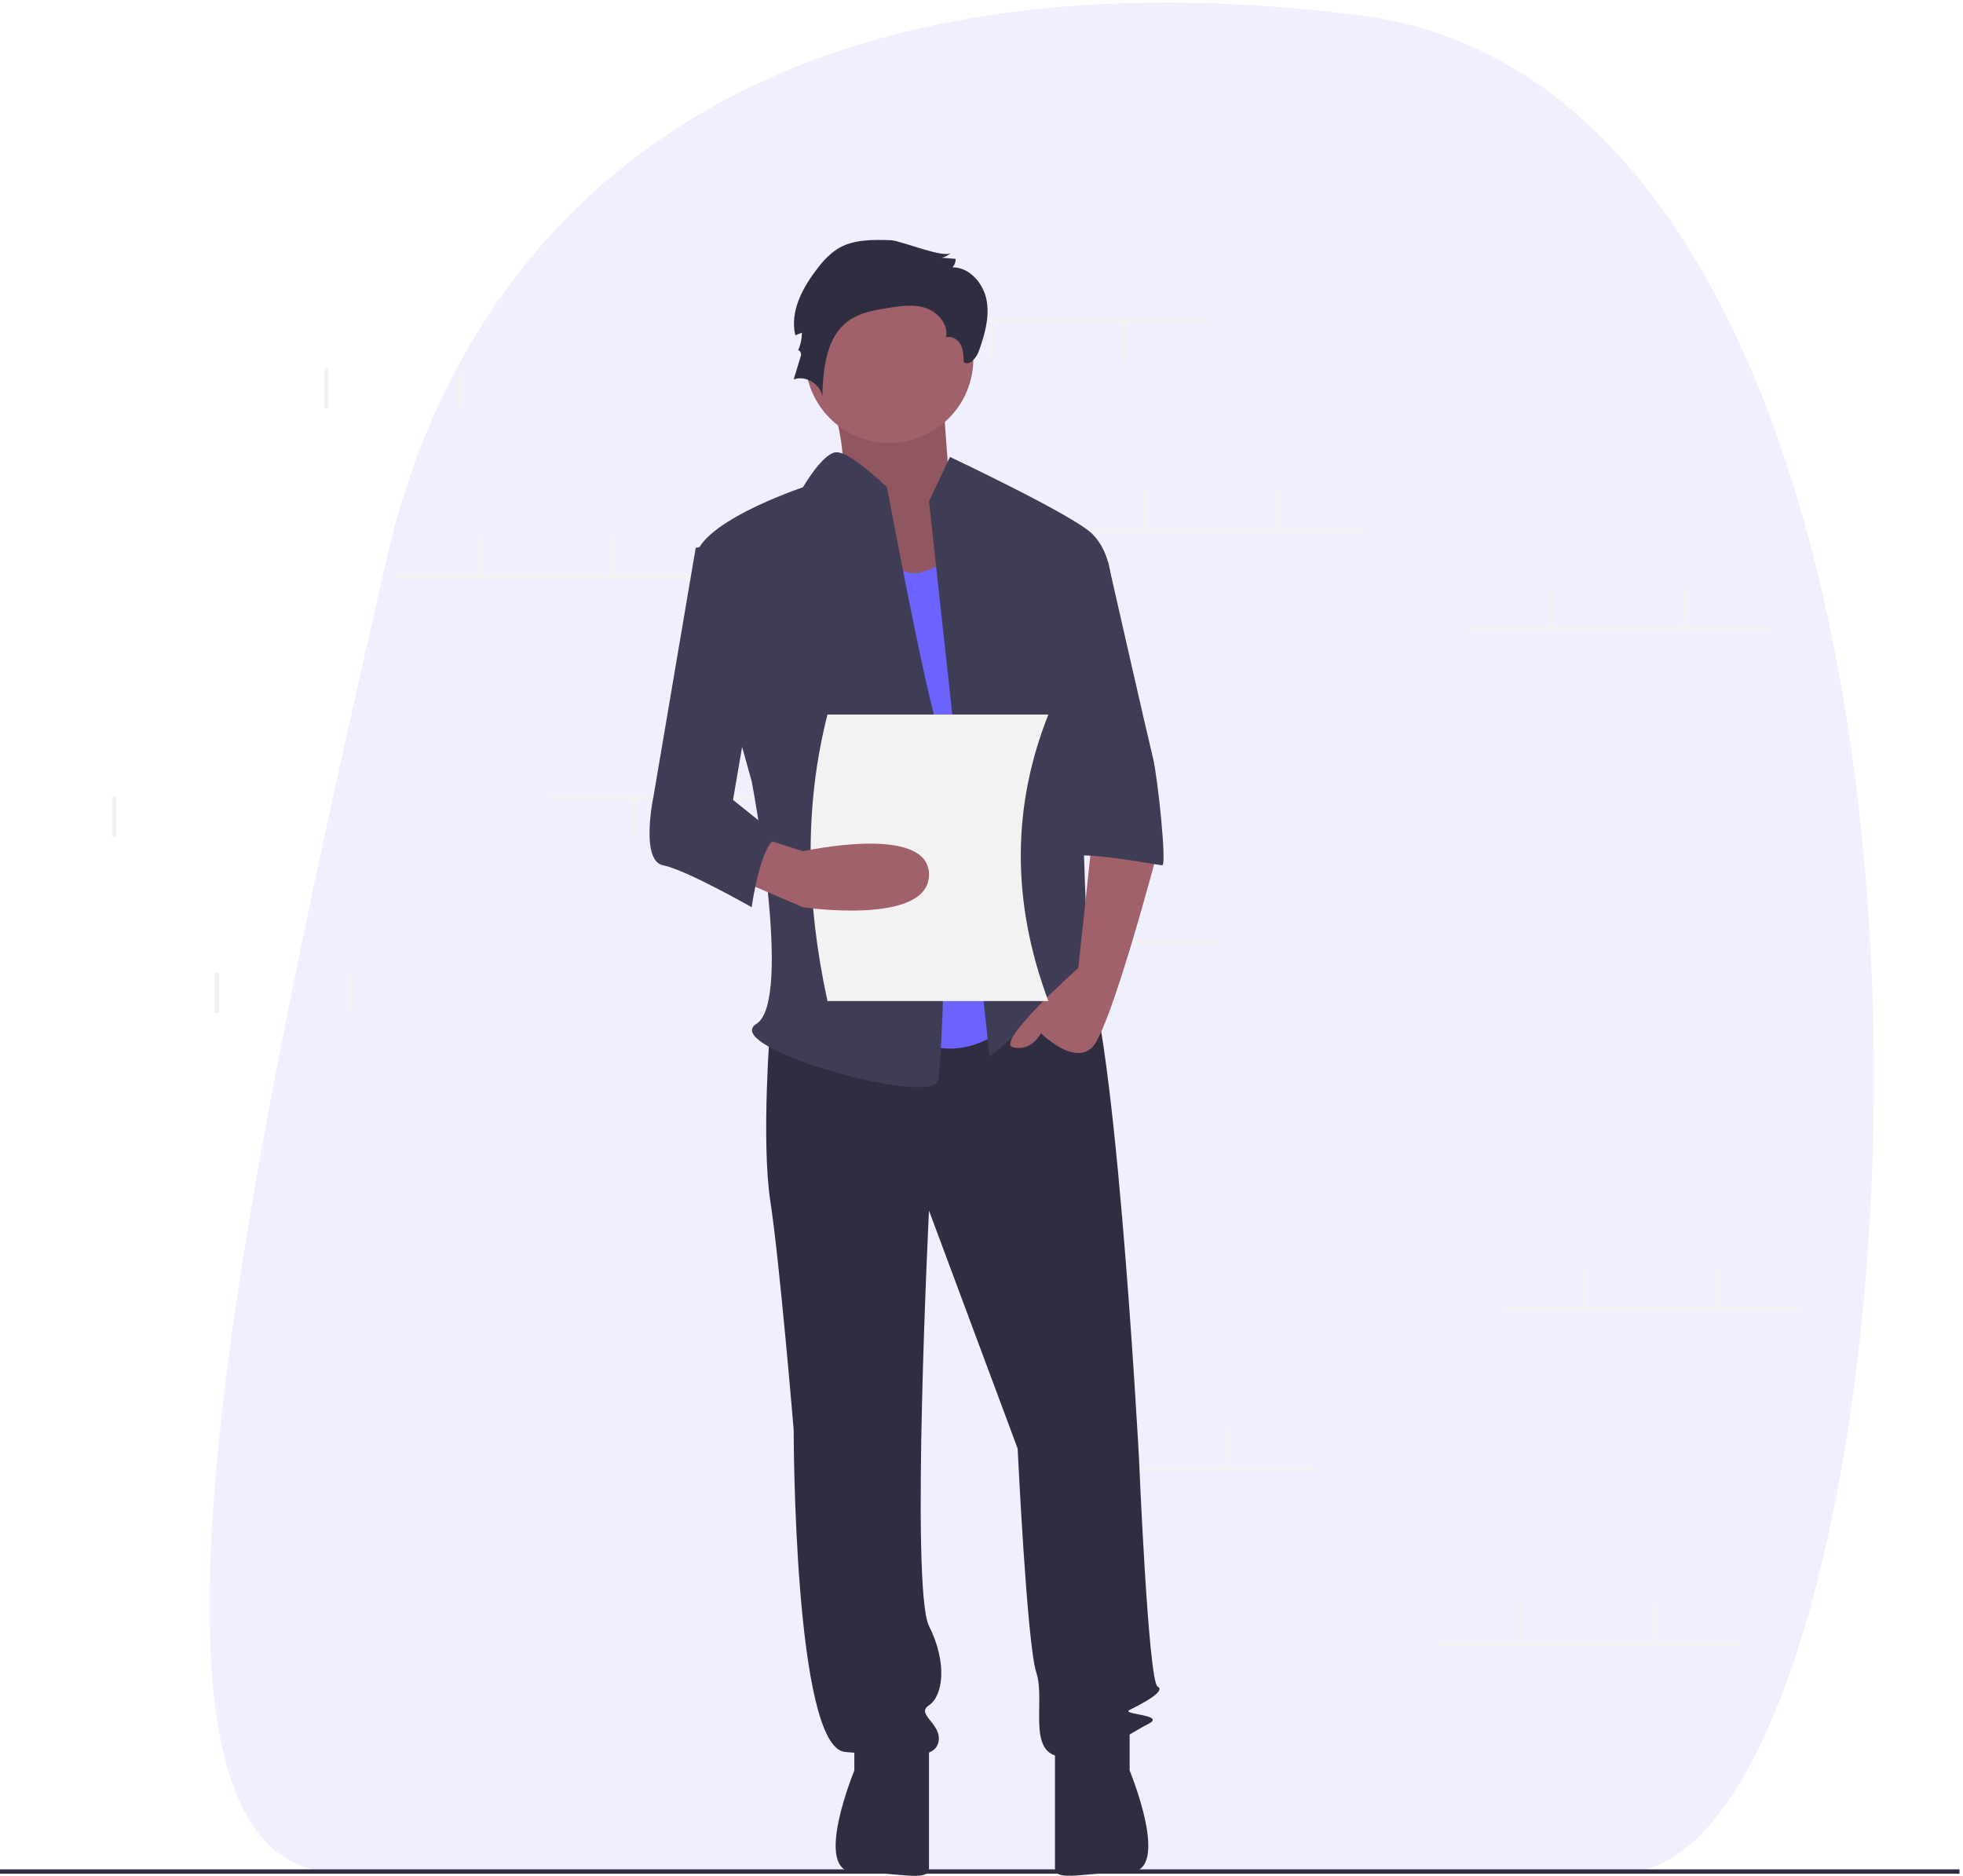 <svg width="180" height="172" viewBox="0 0 180 172" fill="none" xmlns="http://www.w3.org/2000/svg">
<path d="M124.476 1.371C65.08 -5.947 41.813 23.415 35.515 50.969C22.907 106.137 8.426 171.696 31.124 171.696H148.795C178 171.696 188.593 9.271 124.476 1.371Z" fill="#F0EFFF"/>
<path d="M110.945 29.201H82.871V29.602H110.945V29.201Z" fill="#F2F2F2"/>
<path d="M103.325 29.502H102.924V33.211H103.325V29.502Z" fill="#F2F2F2"/>
<path d="M91.092 29.502H90.691V33.211H91.092V29.502Z" fill="#F2F2F2"/>
<path d="M125.184 48.452H97.109V48.853H125.184V48.452Z" fill="#F2F2F2"/>
<path d="M105.13 44.843H104.729V48.552H105.13V44.843Z" fill="#F2F2F2"/>
<path d="M117.363 44.843H116.961V48.552H117.363V44.843Z" fill="#F2F2F2"/>
<path d="M162.483 57.476H134.408V57.877H162.483V57.476Z" fill="#F2F2F2"/>
<path d="M142.429 53.867H142.028V57.577H142.429V53.867Z" fill="#F2F2F2"/>
<path d="M154.662 53.867H154.261V57.577H154.662V53.867Z" fill="#F2F2F2"/>
<path d="M159.675 150.524H131.601V150.925H159.675V150.524Z" fill="#F2F2F2"/>
<path d="M139.622 146.915H139.221V150.625H139.622V146.915Z" fill="#F2F2F2"/>
<path d="M151.854 146.915H151.453V150.625H151.854V146.915Z" fill="#F2F2F2"/>
<path d="M111.748 86.153H83.673V86.554H111.748V86.153Z" fill="#F2F2F2"/>
<path d="M91.694 82.543H91.293V86.253H91.694V82.543Z" fill="#F2F2F2"/>
<path d="M103.927 82.543H103.526V86.253H103.927V82.543Z" fill="#F2F2F2"/>
<path d="M120.571 134.482H92.496V134.883H120.571V134.482Z" fill="#F2F2F2"/>
<path d="M100.518 130.872H100.117V134.582H100.518V130.872Z" fill="#F2F2F2"/>
<path d="M112.75 130.872H112.349V134.582H112.75V130.872Z" fill="#F2F2F2"/>
<path d="M165.491 119.842H137.416V120.244H165.491V119.842Z" fill="#F2F2F2"/>
<path d="M145.437 116.233H145.036V119.943H145.437V116.233Z" fill="#F2F2F2"/>
<path d="M157.67 116.233H157.269V119.943H157.67V116.233Z" fill="#F2F2F2"/>
<path d="M179.679 171.398H0V171.799H179.679V171.398Z" fill="#2F2E41"/>
<path d="M20.103 89.161H19.702V92.871H20.103V89.161Z" fill="#F2F2F2"/>
<path d="M32.337 89.161H31.936V92.871H32.337V89.161Z" fill="#F2F2F2"/>
<path d="M42.362 33.713H41.961V37.423H42.362V33.713Z" fill="#F2F2F2"/>
<path d="M30.13 33.713H29.729V37.423H30.13V33.713Z" fill="#F2F2F2"/>
<path d="M78.258 72.918H50.184V73.319H78.258V72.918Z" fill="#F2F2F2"/>
<path d="M70.638 73.218H70.237V76.928H70.638V73.218Z" fill="#F2F2F2"/>
<path d="M58.406 73.218H58.005V76.928H58.406V73.218Z" fill="#F2F2F2"/>
<path d="M10.678 73.018H10.277V76.728H10.678V73.018Z" fill="#F2F2F2"/>
<path d="M64.221 52.663H36.147V53.064H64.221V52.663Z" fill="#F2F2F2"/>
<path d="M44.168 49.054H43.767V52.764H44.168V49.054Z" fill="#F2F2F2"/>
<path d="M56.4 49.054H55.999V52.764H56.4V49.054Z" fill="#F2F2F2"/>
<path d="M75.558 34.408C75.558 34.408 78.49 42.752 76.686 44.035C74.882 45.319 82.774 55.802 82.774 55.802L92.245 53.235L87.059 44.463C87.059 44.463 86.382 35.692 86.382 34.408C86.382 33.125 75.558 34.408 75.558 34.408Z" fill="#A0616A"/>
<path opacity="0.1" d="M75.558 34.408C75.558 34.408 78.49 42.752 76.686 44.035C74.882 45.319 82.774 55.802 82.774 55.802L92.245 53.235L87.059 44.463C87.059 44.463 86.382 35.692 86.382 34.408C86.382 33.125 75.558 34.408 75.558 34.408Z" fill="black"/>
<path d="M70.638 93.883C70.638 93.883 69.782 104.579 70.638 110.142C71.493 115.704 72.777 131.107 72.777 131.107C72.777 131.107 72.777 160.203 77.484 160.631C82.19 161.058 85.613 161.486 86.041 159.775C86.469 158.063 83.902 157.208 85.185 156.352C86.469 155.496 86.897 152.501 85.185 149.078C83.474 145.655 85.185 110.997 85.185 110.997L93.315 132.819C93.315 132.819 94.171 150.789 95.026 153.357C95.882 155.924 94.171 160.631 97.166 161.058C100.161 161.486 103.584 158.919 105.295 158.063C107.007 157.208 102.728 157.208 103.584 156.78C104.44 156.352 107.007 155.068 106.151 154.64C105.295 154.212 104.44 133.675 104.44 133.675C104.44 133.675 102.086 89.818 99.091 88.106C96.096 86.395 94.171 89.343 94.171 89.343L70.638 93.883Z" fill="#2F2E41"/>
<path d="M78.338 158.919V162.342C78.338 162.342 74.487 171.647 78.338 171.647C82.189 171.647 85.184 172.611 85.184 171.327V159.775L78.338 158.919Z" fill="#2F2E41"/>
<path d="M103.584 158.913V162.336C103.584 162.336 107.435 171.641 103.584 171.641C99.733 171.641 96.738 172.605 96.738 171.321V159.769L103.584 158.913Z" fill="#2F2E41"/>
<path d="M81.548 40.612C85.801 40.612 89.25 37.164 89.25 32.911C89.25 28.657 85.801 25.209 81.548 25.209C77.294 25.209 73.846 28.657 73.846 32.911C73.846 37.164 77.294 40.612 81.548 40.612Z" fill="#A0616A"/>
<path d="M79.195 47.245C79.195 47.245 81.334 53.663 84.757 52.379L88.18 51.095L94.171 92.171C94.171 92.171 89.464 99.017 82.618 94.738C75.772 90.46 79.195 47.245 79.195 47.245Z" fill="#6C63FF"/>
<path d="M85.185 45.961L87.11 41.896C87.11 41.896 98.449 47.245 100.161 48.956C101.872 50.667 101.872 53.235 101.872 53.235L98.877 63.931C98.877 63.931 99.733 87.464 99.733 88.32C99.733 89.176 102.728 93.883 100.588 92.171C98.449 90.46 98.021 88.748 96.31 91.315C94.598 93.883 90.747 96.878 90.747 96.878L85.185 45.961Z" fill="#3F3D56"/>
<path d="M100.16 76.768L98.877 88.748C98.877 88.748 91.175 95.594 92.886 96.022C94.598 96.45 95.454 94.738 95.454 94.738C95.454 94.738 98.449 97.733 100.16 96.022C101.872 94.31 106.15 78.051 106.15 78.051L100.16 76.768Z" fill="#A0616A"/>
<path d="M81.712 22.026C80.005 21.965 78.178 21.935 76.738 22.855C76.076 23.317 75.495 23.885 75.019 24.538C73.617 26.31 72.405 28.54 72.926 30.739L73.531 30.503C73.531 31.09 73.401 31.67 73.149 32.2C73.234 31.953 73.52 32.353 73.443 32.604L72.777 34.79C73.872 34.388 75.235 35.201 75.401 36.356C75.478 33.817 75.741 30.905 77.801 29.419C78.839 28.669 80.154 28.44 81.419 28.237C82.585 28.049 83.809 27.87 84.926 28.255C86.044 28.639 86.995 29.782 86.742 30.936C87.257 30.758 87.834 31.117 88.088 31.599C88.343 32.081 88.356 32.65 88.364 33.195C88.913 33.583 89.538 32.812 89.762 32.178C90.288 30.689 90.755 29.104 90.472 27.551C90.189 25.997 88.923 24.513 87.344 24.508C87.536 24.297 87.638 24.021 87.629 23.736L86.328 23.626C86.658 23.579 86.962 23.419 87.187 23.173C86.665 23.748 82.557 22.056 81.712 22.026Z" fill="#2F2E41"/>
<path d="M81.334 44.677C81.334 44.677 77.851 41.264 76.597 41.473C75.344 41.682 73.632 44.677 73.632 44.677C73.632 44.677 63.364 48.1 63.791 51.523C64.219 54.946 68.926 71.633 68.926 71.633C68.926 71.633 72.777 91.743 69.354 93.882C65.931 96.022 85.613 101.584 86.041 99.017C86.469 96.45 87.324 70.777 86.041 66.927C84.757 63.076 81.334 44.677 81.334 44.677Z" fill="#3F3D56"/>
<path d="M96.31 51.523H101.6C101.6 51.523 105.295 67.782 105.723 69.494C106.151 71.205 107.006 79.335 106.578 79.335C106.151 79.335 97.593 77.623 97.593 78.907L96.31 51.523Z" fill="#3F3D56"/>
<path d="M96.131 91.786H75.877C73.9 82.694 73.735 73.909 75.877 65.516H96.131C92.862 73.758 92.658 82.483 96.131 91.786Z" fill="#F2F2F2"/>
<path d="M67.643 80.618L73.633 83.186C73.633 83.186 85.185 84.897 85.185 80.191C85.185 75.484 73.633 78.051 73.633 78.051L69.782 76.82L67.643 80.618Z" fill="#A0616A"/>
<path d="M68.927 48.956L63.792 50.24L59.941 72.917C59.941 72.917 58.658 78.907 60.797 79.335C62.937 79.763 68.927 83.186 68.927 83.186C68.927 83.186 69.782 76.768 71.495 76.768L67.216 73.345L69.782 58.369L68.927 48.956Z" fill="#3F3D56"/>
</svg>
